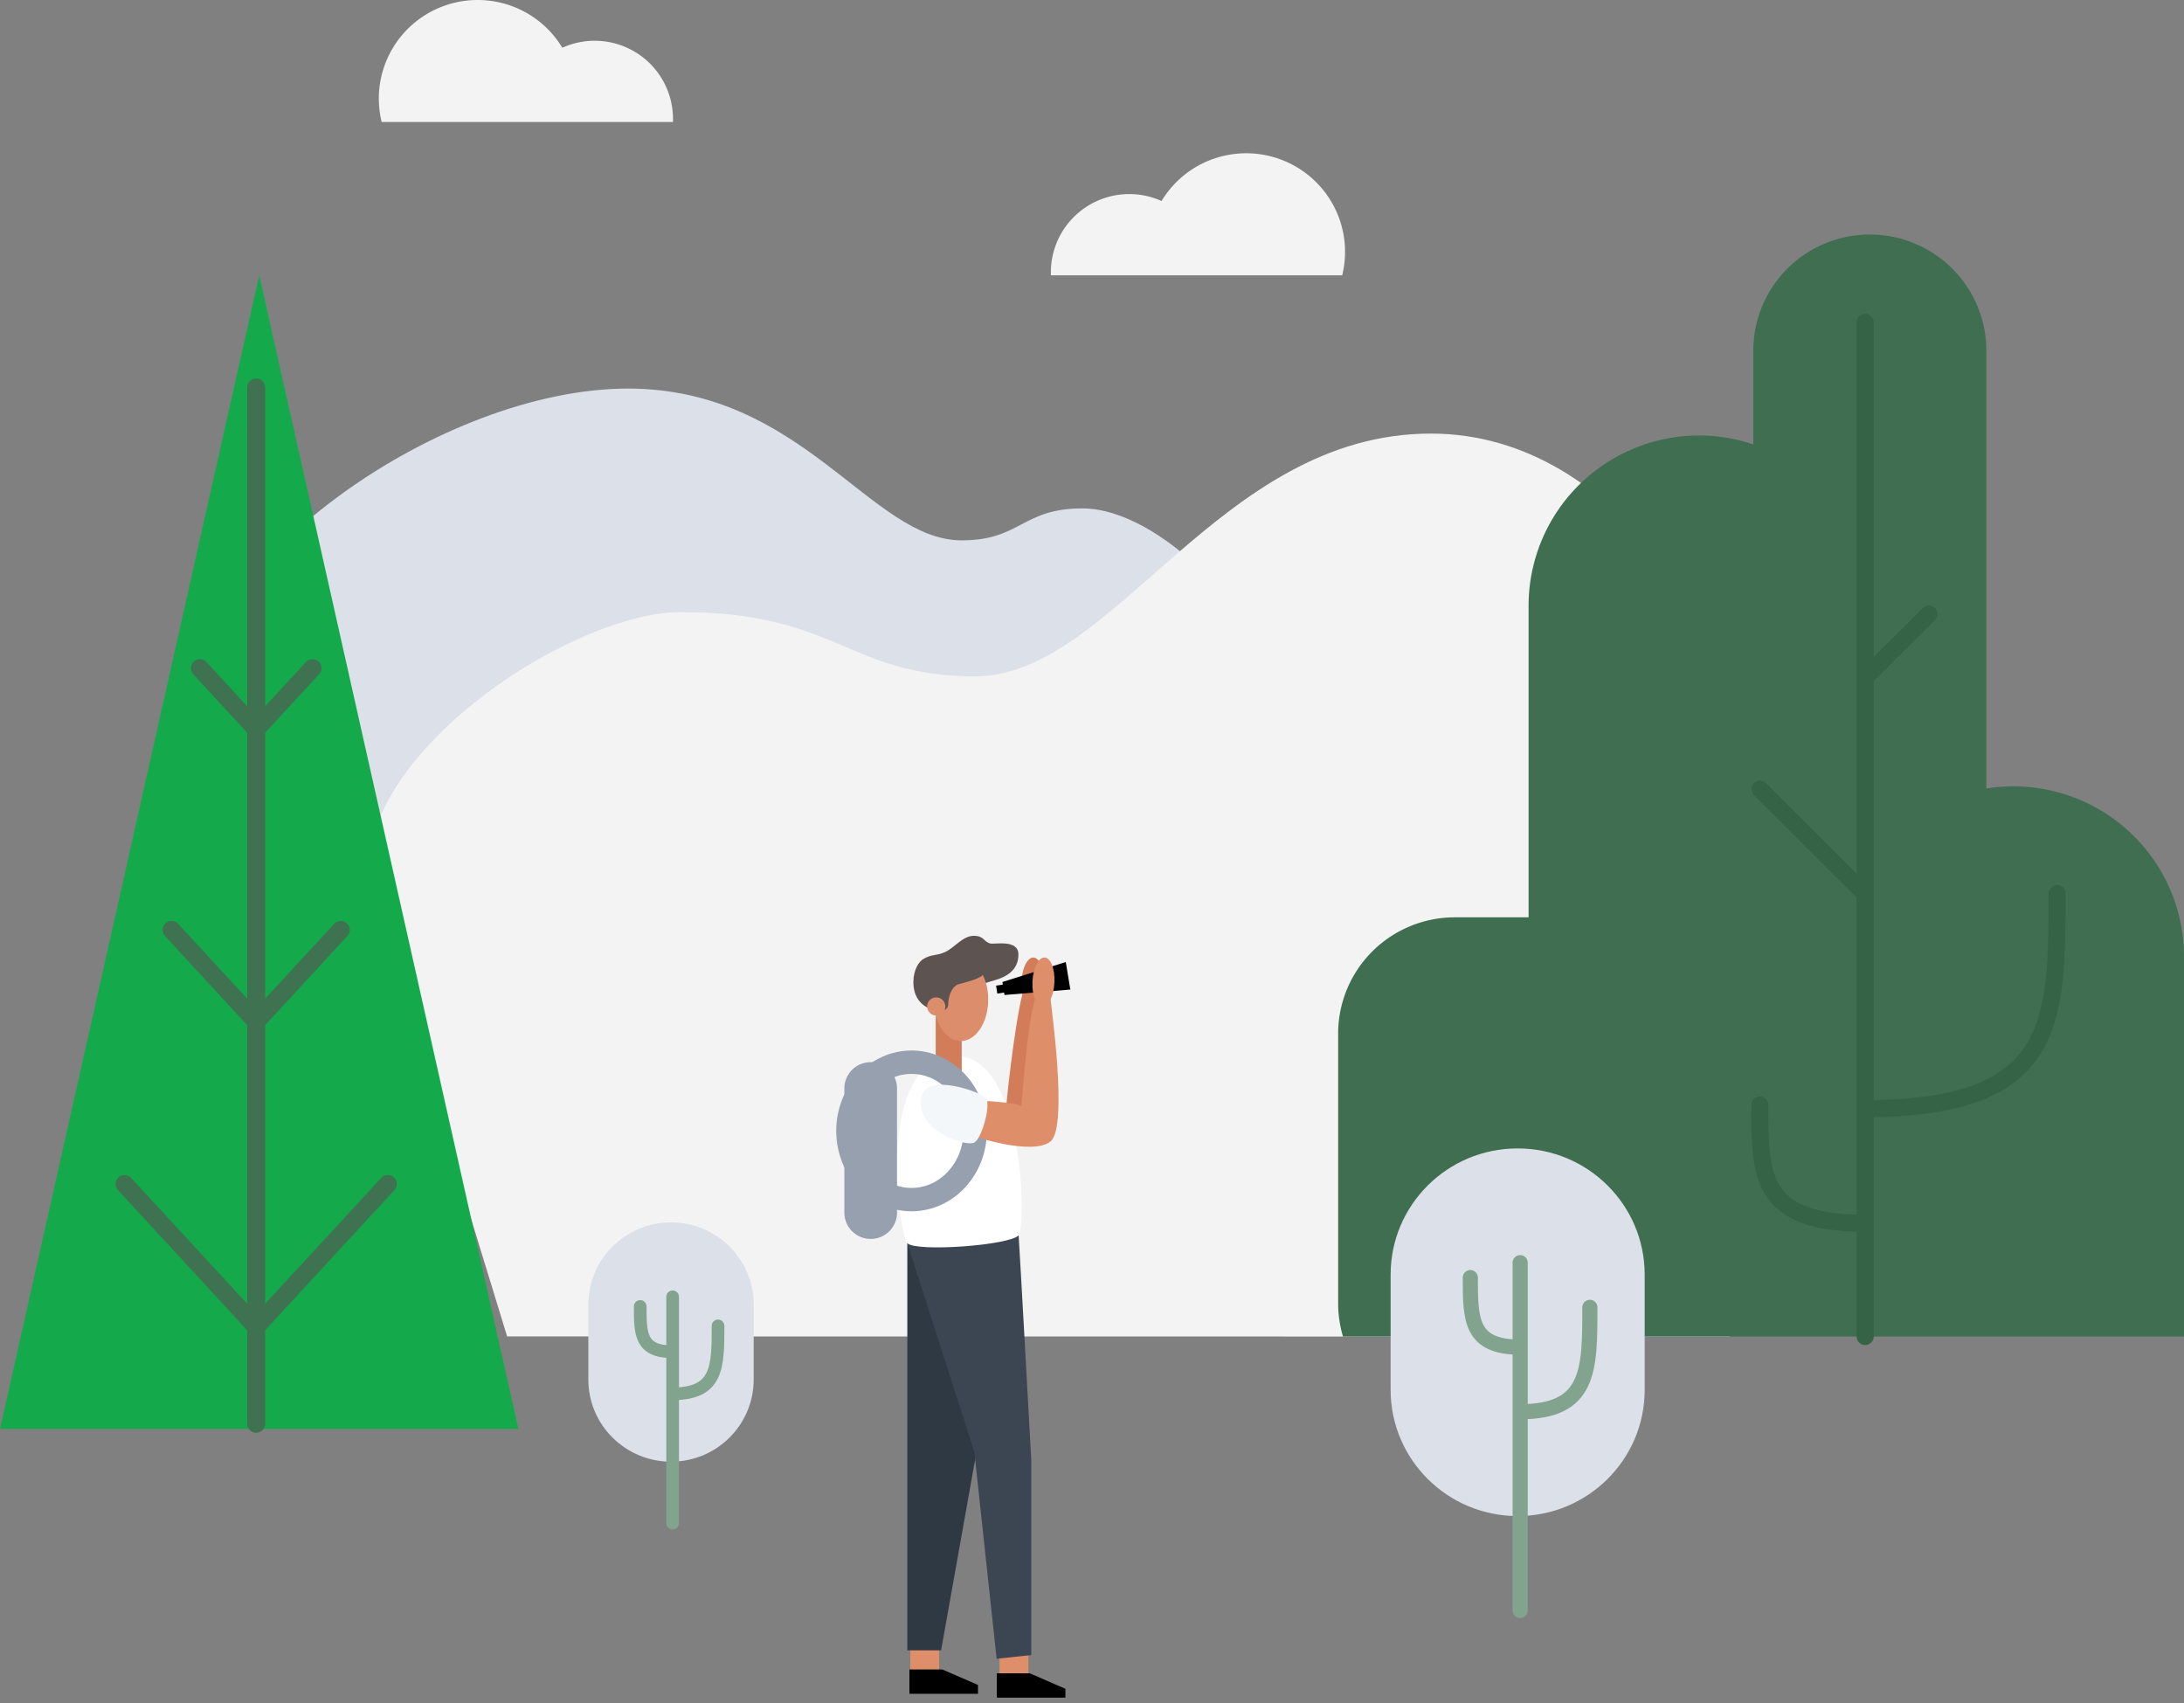<svg width="345" height="269" fill="none" xmlns="http://www.w3.org/2000/svg"><rect width="100%" height="100%" fill="#808080" stroke="none"/><path d="M198.992 104.989c0-7.212-15.552-24.694-28.016-24.694-9.572 0-9.727 5.047-19.055 5.047-14.38 0-25.051-23.972-52.705-23.972-29.465 0-67.966 27.575-67.966 49.205 0 30.973 167.742 38.397 167.742-5.586z" fill="#DCE0E9"/><path d="M273.242 211.086c.331-33.652.86-87.71.86-95.711 0-11.738-17.484-46.898-48.067-46.898-33.504 0-50.061 38.34-71.992 38.34-20.101 0-21.686-10.148-46.568-10.148-16.213 0-49.572 20.719-49.572 41.9L80.11 211.07l193.133.016z" fill="#F3F3F3"/><path d="M164.82 155.175c.103-2.135-.59-3.903-1.548-3.949-.958-.046-1.819 1.648-1.922 3.782-.103 2.135.59 3.903 1.548 3.949.958.046 1.819-1.647 1.922-3.782z" fill="#D37C59"/><path d="M158.983 174.795c-.067-.64 1.429-13.933 2.62-18.146a5.312 5.312 0 012.22-.31l-.112 13.098-1.655 6.159-3.073-.801z" fill="#D37C59"/><path d="M169.078 156.285l-10.402.858-.331-2.052 10.012-3.157.721 4.351z" fill="#000"/><path d="M148.357 260.43h-4.556v3.843h4.556v-3.843zM162.452 261.03h-4.556v3.844h4.556v-3.844z" fill="#DE8E68"/><path d="M143.327 196.346v64.295h5.337l6.135-34.398s.843-18.607-11.472-29.897z" fill="#2F3944"/><path d="M160.907 195.078c.149 1.854 2.005 35.592 2.005 35.592v30.72l-5.476.584-3.521-32.663-10.588-32.966c1.602-.878 13.331-2.53 17.58-1.267z" fill="#3B4652"/><path d="M151.148 166.807c10.519 0 11.019 26.667 9.768 28.271-1.251 1.603-16.213 2.695-17.59 1.263-1.376-1.431-5.284-29.534 7.822-29.534z" fill="#fff"/><path d="M166.564 155.173c.104-2.135-.59-3.903-1.548-3.949-.958-.046-1.819 1.648-1.922 3.783-.103 2.134.59 3.902 1.548 3.948.959.047 1.819-1.647 1.922-3.782z" fill="#DE8E68"/><path d="M157.469 264.272v3.844h10.833v-1.399l-5.635-2.445h-5.198zM143.657 263.666v3.844h10.833v-1.399l-5.635-2.445h-5.198zM158.609 155.468l-1.261.197.198 1.258 1.261-.197-.198-1.258z" fill="#000"/><path d="M151.921 169.127c0 .881-4.107.99-4.107 0v-8.743h4.107v8.743z" fill="#D37C59"/><path d="M151.795 164.412c2.381 0 4.311-2.938 4.311-6.563 0-3.624-1.93-6.562-4.311-6.562-2.381 0-4.312 2.938-4.312 6.562 0 3.625 1.931 6.563 4.312 6.563z" fill="#DC8E6C"/><path d="M144.285 155.144c0-2.022.884-3.299 1.602-3.705 1.386-.792 1.965-.439 3.361-1.056 1.512-.659 2.809-2.586 4.58-2.586 1.654 0 1.505.937 2.627 1.214.662.162 4.42-.699 4.42 1.726 0 3.734-4.159 4.038-5.122 4.516-.144-.43-.312-.852-.503-1.263-.757.778-3.5 1.319-3.944 1.494-1.025.422-1.515 2.023-1.515 3.068 0 1.046-.95 1.05-1.188 1.05-2.194 0-4.318-1.403-4.318-4.458z" fill="#5D5452"/><path d="M147.894 160.384a1.43 1.43 0 001.432-1.429 1.43 1.43 0 00-1.432-1.429 1.43 1.43 0 00-1.433 1.429 1.43 1.43 0 001.433 1.429z" fill="#DC8E6C"/><path d="M141.699 171.901a4.153 4.153 0 00-4.159-4.147 4.153 4.153 0 00-4.159 4.147v19.621a4.153 4.153 0 004.159 4.147 4.153 4.153 0 004.159-4.147v-19.621z" fill="#96A0AF"/><path d="M143.993 189.459c5.552 0 10.053-4.858 10.053-10.851 0-5.993-4.501-10.851-10.053-10.851-5.551 0-10.052 4.858-10.052 10.851 0 5.993 4.501 10.851 10.052 10.851z" stroke="#96A0AF" stroke-width="3.69" stroke-miterlimit="10"/><path d="M154.565 173.854c.837 0 5.059.175 6.777.792.132-.835.88-12.791 2.154-16.797.486-.534 2.465-.471 2.465 0 0 .472 2.815 20.086 0 22.412-2.816 2.326-12.365-.792-12.759-1.099-.394-.306 1.363-5.308 1.363-5.308z" fill="#DE8E68"/><path d="M145.573 173.149c.933-3.788 9.384-.637 10.148.227.917 1.036-.721 6.876-1.985 7.146-2.062.446-9.374-2.461-8.163-7.373z" fill="#F4F7F9"/><path d="M40.949 43.475L.003 225.675h81.889l-40.943-182.2z" fill="#14AA4B"/><path d="M40.467 224.863V61.194M40.467 115.168l8.897-9.644M40.467 161.354l13.37-14.491M40.467 209.536l20.796-22.541M40.466 115.168l-8.898-9.644M40.467 161.354L27.1 146.863M40.466 209.536L19.67 186.995" stroke="#3F7251" stroke-width="2.84" stroke-linecap="round" stroke-linejoin="round"/><path d="M344.998 211.086v-60.082a26.855 26.855 0 00-7.9-18.939 27.008 27.008 0 00-18.994-7.877c-1.449 0-2.895.117-4.324.349V55.395c0-4.868-1.94-9.537-5.391-12.98a18.438 18.438 0 00-13.016-5.377 18.436 18.436 0 00-13.018 5.377 18.328 18.328 0 00-5.392 12.98v14.8a26.755 26.755 0 00-8.603-1.421 27.013 27.013 0 00-18.995 7.878 26.857 26.857 0 00-7.899 18.941v49.284h-11.71a18.458 18.458 0 00-12.975 5.382 18.35 18.35 0 00-5.398 12.939v42.669c0 1.768.259 3.526.767 5.219h132.848z" fill="#3F6F50"/><path d="M294.635 175.093c30.311 0 30.311-13.527 30.311-33.983M294.665 193.204c-16.677 0-16.677-7.443-16.677-18.697M294.634 211.086V50.904M294.633 141.199l-16.616-16.572M294.634 107.006l10.055-10.024" stroke="#346345" stroke-width="2.69" stroke-linecap="round" stroke-linejoin="round"/><path d="M212.025 43.475c.888-3.616.447-7.43-1.244-10.75a15.591 15.591 0 00-7.97-7.343 15.655 15.655 0 00-10.846-.39 15.607 15.607 0 00-8.479 6.755 12.414 12.414 0 00-11.814.877 12.358 12.358 0 00-4.159 4.467 12.33 12.33 0 00-1.51 5.906v.478h46.022zM60.29 19.268a15.526 15.526 0 011.244-10.75 15.593 15.593 0 017.97-7.343A15.653 15.653 0 0180.35.785a15.602 15.602 0 018.479 6.754 12.406 12.406 0 0111.819.871 12.343 12.343 0 015.665 10.38v.478H60.291z" fill="#F3F3F3"/><path d="M239.741 181.374h-.004c-11.081 0-20.064 8.925-20.064 19.935v18.193c0 11.01 8.983 19.935 20.064 19.935h.004c11.081 0 20.064-8.925 20.064-19.935v-18.193c0-11.01-8.983-19.935-20.064-19.935z" fill="#DCE0E9"/><path d="M240.133 254.345v-54.924M240.133 222.96c11.016 0 11.016-6.558 11.016-16.478M240.132 212.759c-7.869 0-7.869-4.366-7.869-10.985" stroke="#82A38E" stroke-width="2.39" stroke-linecap="round" stroke-linejoin="round"/><path d="M105.999 193.061h-.003c-7.211 0-13.057 5.808-13.057 12.974v11.84c0 7.165 5.846 12.974 13.057 12.974h.003c7.212 0 13.058-5.809 13.058-12.974v-11.84c0-7.166-5.846-12.974-13.058-12.974z" fill="#DCE0E9"/><path d="M106.255 240.552v-35.746M106.255 220.126c7.17 0 7.17-4.268 7.17-10.724M106.254 213.487c-5.121 0-5.121-2.841-5.121-7.149" stroke="#82A38E" stroke-width="2" stroke-linecap="round" stroke-linejoin="round"/></svg>